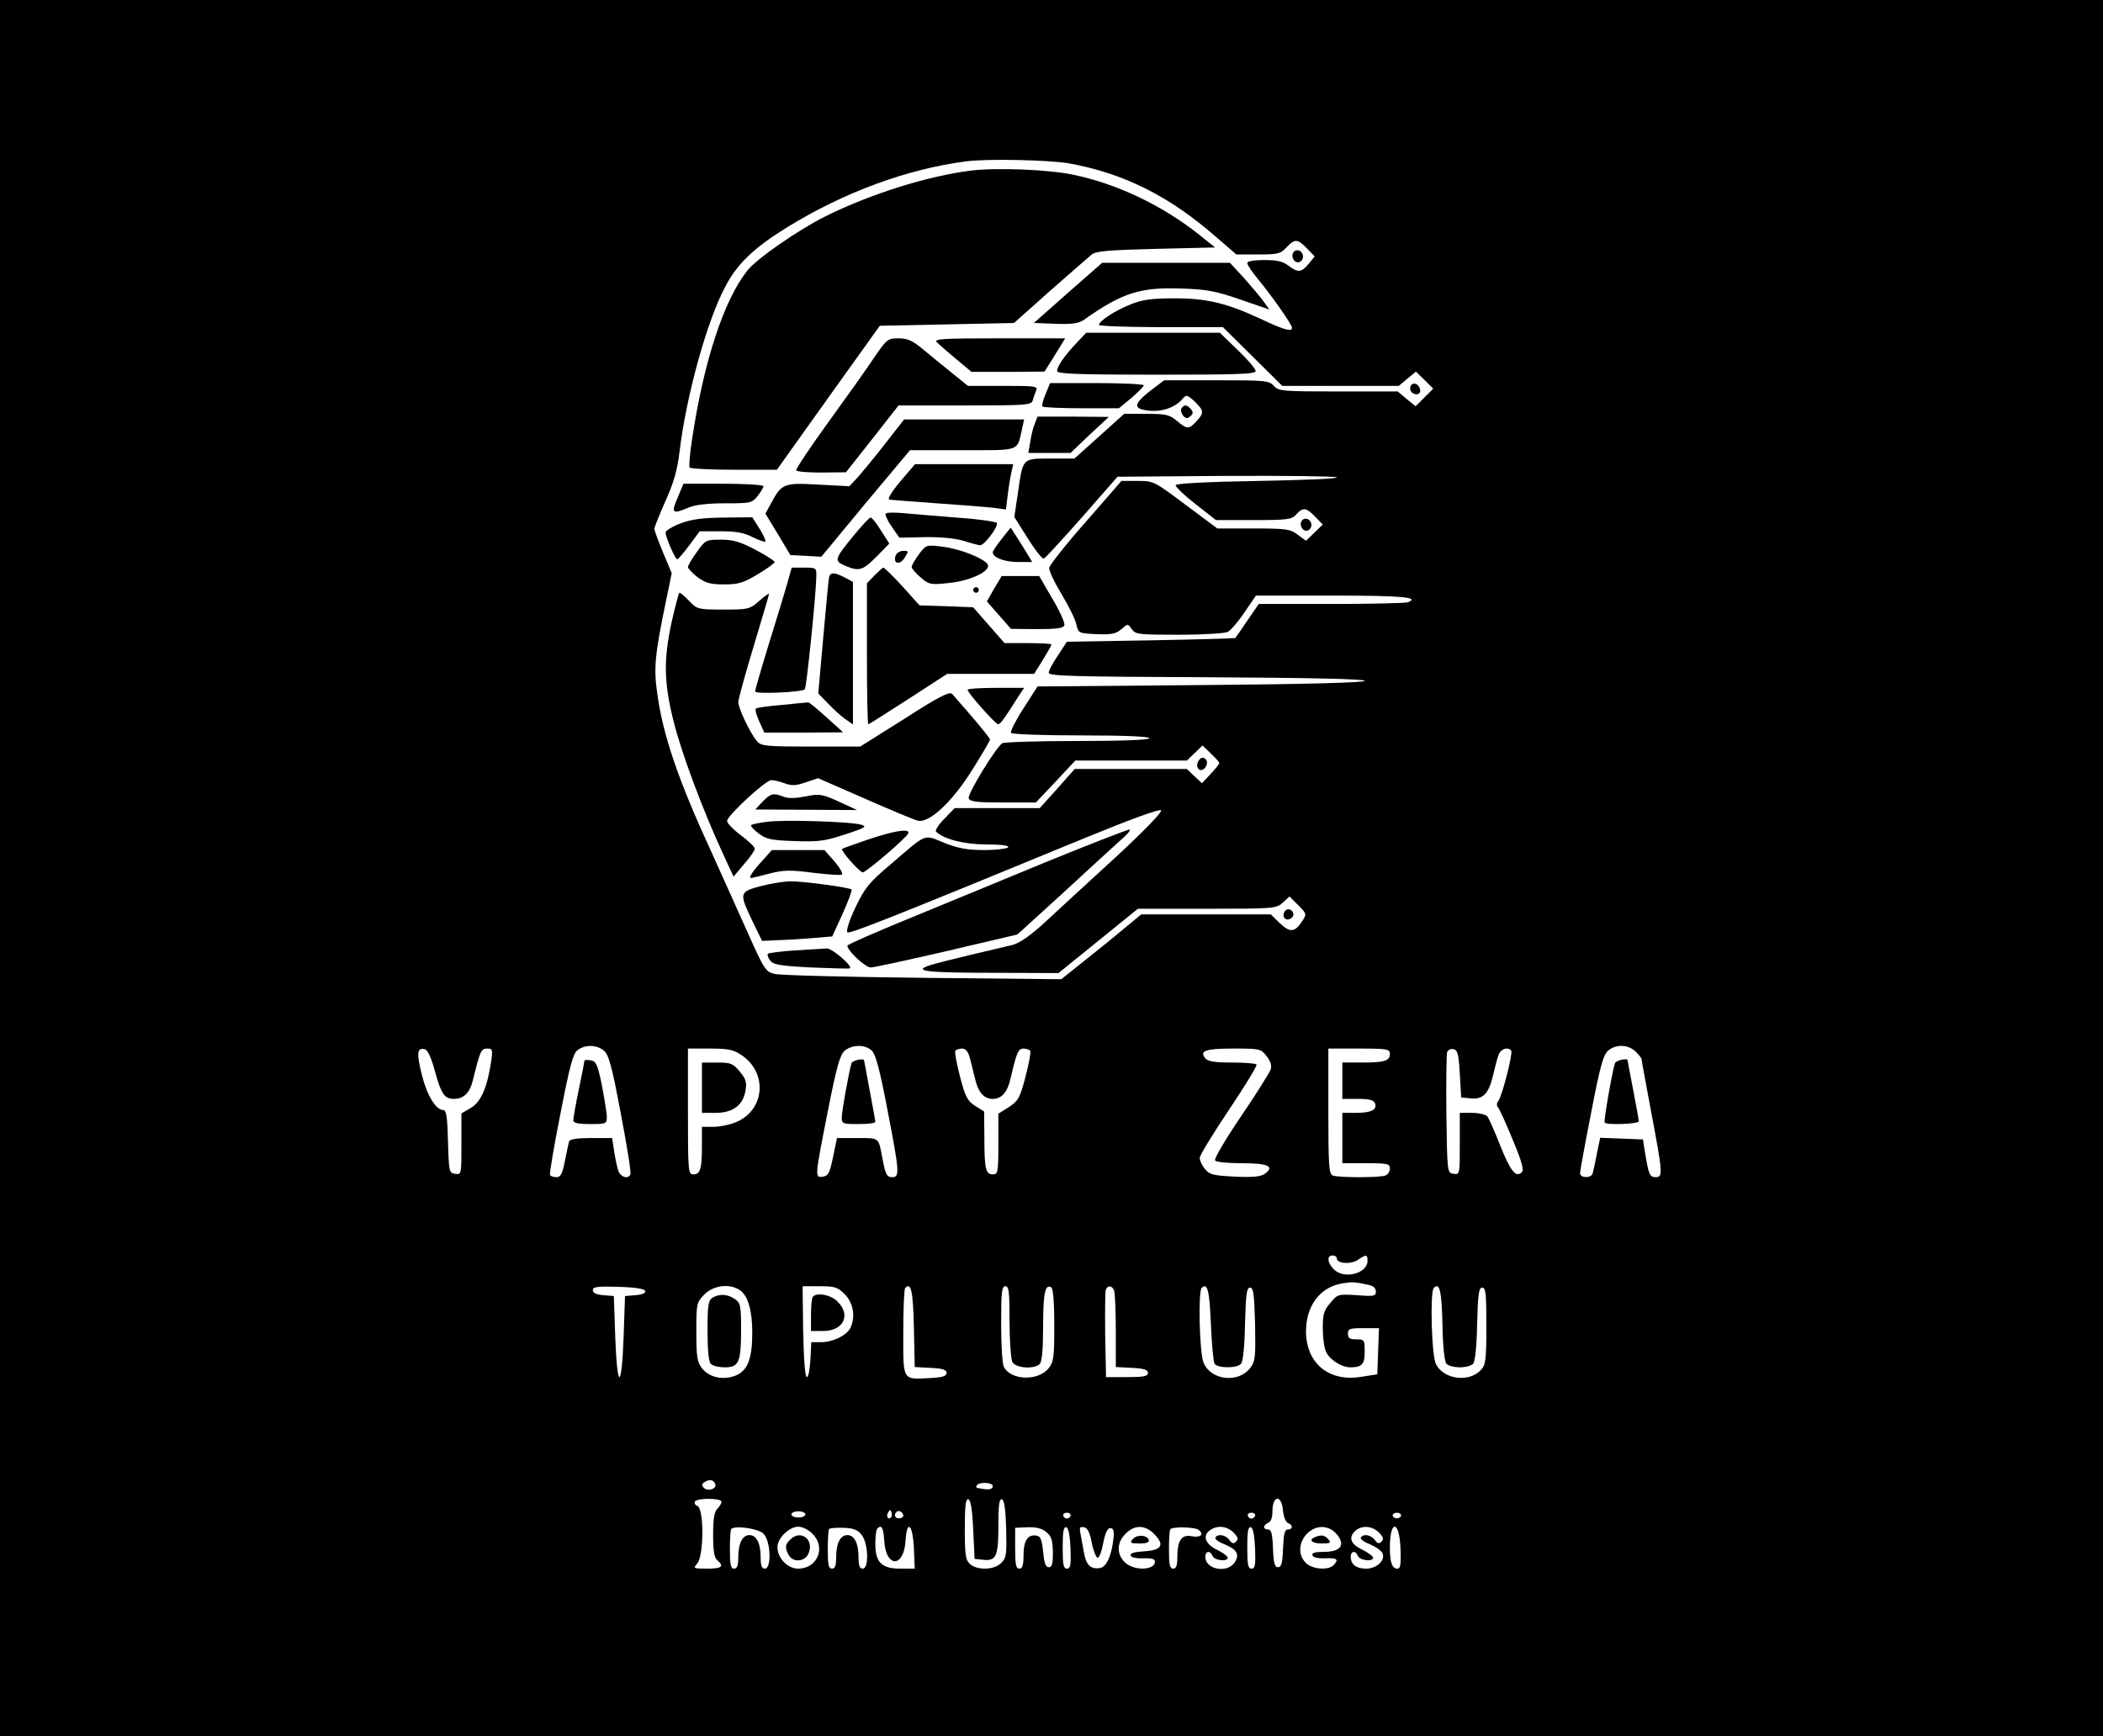 <?xml version="1.0" standalone="no"?>
<!DOCTYPE svg PUBLIC "-//W3C//DTD SVG 20010904//EN"
 "http://www.w3.org/TR/2001/REC-SVG-20010904/DTD/svg10.dtd">
<svg version="1.0" xmlns="http://www.w3.org/2000/svg"
 width="752pt" height="621pt" viewBox="0 0 752 621"
 preserveAspectRatio="xMidYMid meet">

<g transform="translate(0,621) scale(0.1,-0.1)"
fill="#000000" stroke="none">
<path d="M0 3105 l0 -3105 3760 0 3760 0 0 3105 0 3105 -3760 0 -3760 0 0
-3105z m3821 2521 c195 -35 359 -116 527 -263 l73 -63 78 0 c70 0 80 2 101 25
30 32 40 31 73 -3 l28 -29 -21 -26 c-26 -32 -39 -33 -73 -7 -19 15 -40 20 -86
20 -38 0 -61 -4 -61 -11 0 -6 17 -32 39 -58 48 -58 121 -162 121 -173 0 -16
-28 -8 -111 31 -122 57 -196 75 -314 74 -78 0 -112 -5 -153 -22 -55 -22 -112
-59 -112 -73 0 -4 100 -8 222 -8 l221 0 106 -105 106 -105 208 0 209 0 31 26
30 25 31 -30 31 -31 -32 -32 -31 -31 -32 26 -32 27 -212 0 c-200 0 -214 1
-231 20 -17 19 -31 20 -205 20 l-187 0 -45 -34 c-55 -42 -65 -62 -35 -70 55
-15 116 1 147 39 12 14 16 13 42 -11 34 -33 34 -41 6 -71 -27 -29 -33 -29 -70
2 -26 22 -39 25 -109 25 l-79 0 -89 -80 -89 -80 -86 0 c-101 0 -98 3 -116
-122 l-13 -87 48 -76 c26 -42 52 -74 57 -73 6 2 67 69 137 148 l127 145 384 3
c212 1 392 -1 400 -5 8 -5 -117 -10 -279 -13 -183 -3 -295 -9 -297 -15 -2 -5
30 -36 70 -67 l74 -58 134 0 c122 0 137 2 153 20 24 27 36 25 68 -8 l27 -28
-30 -29 -30 -29 -30 22 c-26 20 -41 22 -158 22 l-129 0 -114 85 c-112 84 -114
85 -171 85 l-58 0 -127 -146 c-71 -80 -129 -154 -131 -164 -2 -10 18 -52 44
-95 26 -43 50 -92 53 -109 7 -30 8 -31 72 -34 54 -2 69 1 89 18 23 20 23 20
37 0 13 -19 25 -20 169 -20 87 0 164 5 174 10 11 6 38 37 60 70 l41 60 274 0
c247 0 316 -6 269 -24 -9 -3 -132 -6 -274 -6 l-259 0 -41 -60 c-22 -33 -42
-61 -43 -62 -1 -1 -137 -5 -302 -8 l-300 -5 -32 -49 c-18 -26 -33 -54 -33 -62
0 -12 93 -14 565 -16 368 -2 565 -6 565 -13 0 -6 -205 -12 -585 -15 l-585 -5
-50 -78 c-28 -43 -48 -83 -45 -88 4 -5 111 -9 251 -9 156 0 244 -4 244 -10 0
-6 -93 -10 -257 -10 -142 0 -263 -4 -269 -8 -23 -15 -126 -183 -120 -197 4
-12 29 -15 123 -15 l117 0 71 75 70 75 199 0 200 0 28 27 28 27 30 -29 c17
-16 30 -31 30 -34 0 -3 -14 -21 -31 -39 l-31 -33 -27 25 -27 26 -201 0 -200 0
-62 -70 -63 -70 -152 0 -152 0 -37 -38 c-21 -21 -34 -42 -30 -46 27 -27 101
-46 180 -46 54 0 82 -4 78 -10 -3 -5 -42 -10 -85 -10 -62 0 -94 6 -144 26 -75
30 -58 37 -190 -76 -78 -66 -93 -84 -127 -155 -21 -44 -34 -84 -29 -89 7 -7
123 38 859 341 154 63 257 101 263 95 5 -5 -59 -72 -163 -168 -95 -87 -208
-191 -251 -231 -52 -48 -91 -75 -116 -82 -20 -5 -89 -21 -152 -36 -63 -15
-130 -32 -148 -38 -58 -20 -9 -26 233 -26 l230 -1 142 115 142 115 247 0 c241
0 248 1 271 22 l24 22 31 -31 c31 -31 31 -32 14 -58 -26 -40 -44 -41 -80 -6
l-32 31 -231 0 -232 0 -58 -48 c-32 -27 -96 -79 -143 -116 l-85 -68 -495 5
c-272 3 -511 9 -530 14 -33 8 -37 15 -101 158 -37 83 -94 209 -126 280 -118
256 -173 417 -193 567 -13 89 -8 139 32 331 l20 97 -31 74 c-17 41 -31 79 -31
85 0 6 18 50 39 98 30 66 43 111 51 178 24 200 98 467 163 589 43 83 103 140
223 214 203 125 429 208 639 235 74 10 297 5 366 -7z m-1662 -3173 c18 -15 29
-55 61 -226 22 -115 38 -213 34 -218 -10 -17 -34 -9 -43 14 -4 12 -11 43 -15
70 l-7 47 -75 0 c-51 0 -76 -4 -79 -12 -2 -7 -9 -39 -15 -70 -9 -46 -15 -58
-30 -58 -10 0 -21 3 -23 8 -3 4 14 102 37 219 33 170 45 215 61 227 27 21 68
20 94 -1z m959 -1 c14 -14 29 -73 55 -209 43 -223 45 -243 18 -243 -20 0 -25
9 -36 70 -14 73 -10 70 -89 70 l-73 0 -14 -67 c-12 -58 -17 -68 -36 -71 -30
-4 -30 -5 17 233 32 163 44 203 61 218 28 22 74 22 97 -1z m2730 -2 c12 -12
22 -24 22 -28 0 -4 16 -90 35 -192 41 -218 42 -230 15 -230 -21 0 -25 10 -38
90 l-7 45 -77 3 -76 3 -12 -58 c-6 -32 -13 -64 -15 -70 -6 -18 -45 -16 -45 1
0 8 18 106 40 218 32 166 43 206 61 221 28 23 70 22 97 -3z m-4292 -74 c22
-79 34 -96 67 -96 34 0 56 20 67 63 27 109 30 117 52 117 19 0 20 -4 15 -42
-14 -95 -36 -148 -73 -170 l-34 -20 0 -110 c0 -108 0 -109 -22 -106 -22 3 -23
7 -26 116 -2 83 -6 112 -16 112 -27 0 -58 50 -77 124 -20 80 -18 99 9 94 11
-2 24 -29 38 -82z m1095 61 c96 -64 84 -199 -21 -241 -22 -9 -58 -16 -80 -16
l-40 0 0 -69 c0 -82 -6 -101 -31 -101 -18 0 -19 11 -19 225 l0 225 79 0 c65 0
84 -4 112 -23z m818 -14 c5 -21 13 -51 17 -68 11 -51 32 -75 64 -75 32 0 53
24 64 75 21 90 27 105 46 105 10 0 21 -4 24 -8 3 -5 -5 -47 -17 -93 -20 -76
-26 -86 -59 -108 l-38 -24 0 -109 c0 -99 -2 -108 -19 -108 -26 0 -31 18 -31
128 l-1 97 -32 20 c-28 18 -35 32 -54 104 -12 47 -20 88 -17 93 3 4 14 8 24 8
14 0 22 -11 29 -37z m1060 10 c14 -17 19 -33 15 -47 -4 -12 -51 -87 -106 -168
-55 -81 -97 -152 -93 -158 3 -6 44 -10 95 -10 93 0 119 -11 84 -37 -14 -11
-41 -14 -108 -11 -78 4 -91 7 -107 27 -11 13 -19 31 -19 40 0 9 47 86 104 171
57 85 102 158 99 163 -2 4 -42 7 -87 7 -61 0 -87 4 -96 15 -22 27 0 35 100 35
95 0 99 -1 119 -27z m441 8 c0 -25 -19 -31 -101 -31 l-69 0 0 -65 0 -65 55 0
c42 0 57 -4 62 -16 8 -23 -14 -34 -69 -34 l-48 0 0 -90 0 -90 85 0 c77 0 85
-2 85 -19 0 -10 -7 -22 -16 -25 -20 -8 -168 -8 -188 0 -14 5 -16 35 -16 230
l0 224 110 0 c101 0 110 -2 110 -19z m250 -71 l5 -85 33 -3 c46 -5 66 17 82
86 7 31 16 65 21 75 10 18 34 23 43 9 6 -11 -33 -163 -46 -179 -7 -9 -7 -17 0
-25 5 -7 29 -59 52 -116 31 -74 40 -106 32 -114 -21 -21 -40 2 -77 94 -20 51
-41 99 -47 106 -6 6 -30 12 -54 12 l-44 0 0 -111 c0 -109 0 -110 -22 -107 -23
3 -23 4 -26 213 -1 115 0 216 3 223 3 7 13 12 22 10 15 -3 19 -17 23 -88z
m-440 -660 c0 -19 49 -23 75 -6 31 21 35 20 35 -3 0 -46 -84 -67 -120 -31 -24
24 -26 50 -5 50 8 0 15 -4 15 -10z m113 -95 c17 -3 27 -12 27 -24 0 -16 -7
-18 -68 -13 -67 4 -69 4 -95 -28 -23 -26 -27 -41 -27 -90 0 -33 5 -71 12 -85
13 -28 55 -55 87 -55 41 0 51 11 51 56 0 42 -1 44 -30 44 -23 0 -30 4 -30 20
0 18 7 20 55 20 l56 0 -3 -82 -3 -83 -58 -9 c-116 -19 -197 49 -197 164 1 91
50 156 128 170 37 6 45 6 95 -5z m-2586 -22 c3 -7 -10 -13 -34 -15 l-38 -3 -5
-145 c-3 -87 -9 -145 -15 -145 -6 0 -12 58 -15 145 l-5 145 -37 3 c-26 2 -38
8 -38 18 0 12 16 14 92 12 59 -2 93 -7 95 -15z m340 2 c28 -20 43 -73 43 -150
0 -91 -15 -133 -54 -152 -45 -21 -99 -11 -126 24 -17 22 -20 40 -20 130 0 102
1 105 29 134 34 33 91 40 128 14z m374 -14 c31 -31 39 -83 19 -122 -15 -26
-62 -49 -104 -49 l-35 0 -3 -62 c-2 -35 -7 -63 -13 -63 -6 0 -11 63 -13 163
l-2 162 61 0 c54 0 64 -3 90 -29z m247 -119 l3 -141 57 -3 c43 -2 57 -7 57
-18 0 -11 -14 -16 -54 -18 -106 -6 -101 -14 -101 162 0 84 3 156 7 160 21 21
28 -10 31 -142z m342 22 c0 -69 5 -134 10 -145 12 -22 78 -27 98 -7 8 8 12 52
12 133 0 119 7 154 29 141 7 -5 11 -52 11 -135 0 -114 -2 -131 -20 -154 -37
-47 -135 -44 -160 4 -6 10 -10 79 -10 153 0 114 2 136 15 136 13 0 15 -21 15
-126z m374 110 c3 -9 6 -74 6 -144 l0 -129 58 -3 c43 -2 57 -7 57 -18 0 -12
-15 -15 -75 -15 l-75 0 -3 150 c-1 82 0 155 2 162 7 18 23 16 30 -3z m346
-120 c3 -71 9 -135 13 -141 11 -17 82 -17 95 0 7 8 13 68 14 143 3 107 6 129
18 129 12 0 15 -22 18 -131 2 -119 1 -133 -18 -157 -43 -55 -140 -43 -166 19
-15 35 -20 254 -7 268 21 20 28 -10 33 -130z m828 1 c1 -74 7 -134 14 -142 6
-7 27 -13 48 -13 21 0 42 6 48 13 7 8 13 68 14 143 3 107 6 129 18 129 13 0
15 -22 15 -136 0 -120 -2 -140 -19 -158 -42 -46 -133 -35 -161 20 -16 29 -22
259 -8 273 21 21 28 -10 31 -129z m-2600 -573 c5 -17 -27 -27 -41 -13 -9 9 -8
14 3 21 18 11 32 8 38 -8z m992 -7 c0 -9 -10 -13 -27 -11 -35 5 -35 5 -30 14
9 13 57 11 57 -3z m-970 -56 c0 -6 -7 -17 -15 -25 -11 -11 -15 -37 -15 -93 0
-58 4 -82 15 -91 26 -22 16 -30 -37 -30 -49 0 -50 1 -35 18 24 26 25 197 1
206 -8 3 -12 10 -9 16 8 13 95 13 95 -1z m900 -100 l5 -104 28 -3 c49 -6 57
10 57 120 0 75 3 99 13 96 8 -3 13 -36 15 -106 2 -91 1 -103 -18 -122 -25 -25
-86 -27 -112 -3 -15 14 -18 32 -18 125 0 83 3 109 13 106 8 -3 14 -38 17 -109z
m1108 67 c2 -21 10 -40 18 -43 18 -7 18 -23 -1 -23 -11 0 -15 -16 -17 -67 -2
-53 -6 -68 -18 -68 -12 0 -16 15 -18 68 -2 51 -6 67 -17 67 -20 0 -19 16 0 24
9 3 15 18 15 39 0 61 33 64 38 3z m-1708 -12 c0 -6 -11 -11 -25 -11 -14 0 -25
5 -25 11 0 6 11 11 25 11 14 0 25 -5 25 -11z m306 -11 c-10 -10 -19 5 -10 18
6 11 8 11 12 0 2 -7 1 -15 -2 -18z m44 6 c0 -5 -7 -9 -15 -9 -15 0 -20 12 -9
23 8 8 24 -1 24 -14z m598 0 c-2 -6 -8 -10 -13 -10 -5 0 -11 4 -13 10 -2 6 4
11 13 11 9 0 15 -5 13 -11z m660 0 c-2 -6 -8 -10 -13 -10 -5 0 -11 4 -13 10
-2 6 4 11 13 11 9 0 15 -5 13 -11z m522 1 c0 -5 -7 -10 -15 -10 -8 0 -15 5
-15 10 0 6 7 10 15 10 8 0 15 -4 15 -10z m-2281 -64 c27 -24 31 -126 6 -126
-11 0 -15 11 -15 41 0 50 -15 79 -40 79 -25 0 -40 -29 -40 -79 0 -30 -4 -41
-15 -41 -12 0 -15 14 -15 68 0 38 2 71 5 74 14 13 94 2 114 -16z m176 -1 c50
-49 18 -125 -51 -125 -38 0 -74 38 -74 77 0 32 42 73 75 73 14 0 37 -11 50
-25z m176 -4 c24 -30 27 -121 4 -121 -11 0 -15 11 -15 41 0 50 -15 79 -40 79
-25 0 -40 -29 -40 -79 0 -30 -4 -41 -15 -41 -12 0 -15 14 -15 68 0 38 2 71 5
74 4 3 26 5 52 4 34 -1 50 -7 64 -25z m81 -22 c6 -97 70 -96 76 0 5 80 26 60
30 -27 l3 -72 -51 0 c-67 0 -90 22 -90 88 0 27 3 52 7 55 15 16 22 4 25 -44z
m579 32 c19 -15 23 -29 24 -72 0 -42 -3 -54 -15 -54 -11 0 -16 15 -20 55 -4
42 -9 56 -23 58 -31 6 -47 -17 -47 -69 0 -37 -4 -49 -15 -49 -12 0 -15 15 -15
73 l0 73 44 2 c31 1 52 -4 67 -17z m87 -59 c2 -60 0 -72 -13 -72 -12 0 -15 14
-15 76 0 56 3 75 13 72 8 -3 13 -30 15 -76z m76 20 c6 -29 16 -53 21 -53 6 0
15 24 20 53 7 35 15 53 25 53 11 0 14 -9 12 -34 -7 -65 -25 -106 -50 -109 -32
-5 -49 12 -56 56 -4 20 -9 50 -12 65 -5 24 -3 28 12 25 13 -2 21 -18 28 -56z
m222 33 c40 -40 29 -59 -34 -63 -36 -2 -52 -7 -49 -15 2 -7 21 -11 46 -10 28
1 41 -2 41 -12 0 -31 -74 -34 -107 -3 -31 29 -30 72 2 103 31 32 69 32 101 0z
m161 13 c20 -16 5 -28 -26 -22 -36 7 -51 -15 -51 -75 0 -30 -4 -41 -15 -41
-12 0 -15 14 -15 68 0 38 2 71 5 73 9 10 90 8 102 -3z m124 -9 c16 -16 18 -24
9 -32 -8 -9 -15 -8 -24 6 -14 18 -41 23 -50 8 -3 -5 12 -16 33 -24 45 -19 55
-37 35 -66 -28 -39 -104 -23 -104 21 0 22 18 24 26 3 7 -16 54 -21 54 -6 0 5
-17 18 -37 28 -43 20 -54 50 -27 70 26 19 61 16 85 -8z m77 -57 c2 -60 0 -72
-13 -72 -12 0 -15 14 -15 76 0 56 3 75 13 72 8 -3 13 -30 15 -76z m272 68 c11
-6 24 -20 30 -31 17 -31 -4 -49 -57 -49 -31 0 -43 -4 -40 -12 2 -8 20 -12 46
-11 42 2 50 -4 29 -25 -19 -19 -76 -14 -98 8 -58 58 18 159 90 120z m171 -11
c16 -16 18 -24 9 -32 -8 -9 -15 -8 -24 6 -14 18 -41 23 -50 8 -3 -5 12 -16 33
-24 21 -9 41 -23 45 -33 10 -25 -22 -54 -59 -54 -35 0 -55 15 -55 42 0 22 18
24 26 3 7 -16 54 -21 54 -6 0 5 -17 18 -37 28 -43 20 -52 43 -28 67 23 22 61
20 86 -5z m77 -57 c2 -57 0 -72 -11 -72 -19 0 -27 22 -27 75 0 102 34 99 38
-3z"/>
<path d="M3472 5600 c-157 -20 -361 -84 -523 -165 -99 -50 -244 -151 -277
-193 -84 -107 -155 -323 -197 -601 -8 -52 -12 -98 -9 -103 3 -4 74 -8 159 -8
l153 0 184 258 184 257 240 5 240 5 129 115 c72 63 139 122 149 130 15 12 63
16 230 20 l211 5 -60 48 c-129 102 -291 180 -447 212 -89 19 -273 26 -366 15z"/>
<path d="M4623 5304 c-7 -19 11 -39 26 -30 16 10 13 33 -4 40 -9 3 -18 -1 -22
-10z"/>
<path d="M3819 5163 l-122 -108 78 -3 c61 -2 82 1 102 15 136 96 201 117 351
111 90 -3 123 -10 209 -40 l102 -35 -20 28 c-11 16 -43 53 -70 84 l-51 55
-228 0 -229 0 -122 -107z"/>
<path d="M3849 4983 c-43 -46 -69 -83 -69 -100 0 -10 74 -13 355 -13 290 0
355 2 355 13 0 8 -29 42 -64 75 l-64 62 -239 0 -239 0 -35 -37z"/>
<path d="M3127 4933 c-25 -38 -99 -142 -165 -233 -66 -91 -117 -168 -115 -172
2 -5 43 -8 91 -8 l87 1 94 119 94 120 238 0 c217 0 237 1 242 18 2 9 8 25 12
35 7 16 -3 17 -119 17 l-125 0 -58 47 c-32 26 -79 64 -104 85 -36 30 -54 38
-86 38 -38 0 -42 -3 -86 -67z"/>
<path d="M3350 4986 c8 -8 39 -35 69 -60 l55 -46 130 0 131 1 37 59 37 60
-236 0 c-204 0 -235 -2 -223 -14z"/>
<path d="M3739 4801 c-10 -22 -14 -42 -11 -45 3 -3 66 -6 139 -6 l134 0 45 37
c24 21 44 41 44 45 0 4 -75 8 -167 8 l-168 0 -16 -39z"/>
<path d="M5045 4831 c-8 -15 3 -31 21 -31 9 0 14 7 12 17 -4 20 -24 28 -33 14z"/>
<path d="M4225 4750 c-4 -6 -1 -17 5 -26 10 -11 16 -12 26 -3 11 9 11 15 3 25
-14 17 -25 18 -34 4z"/>
<path d="M3700 4694 c-6 -14 -13 -43 -16 -65 l-7 -39 76 0 75 0 68 65 69 64
-128 1 -127 0 -10 -26z"/>
<path d="M3165 4623 c-38 -49 -82 -102 -98 -120 l-30 -32 -112 6 c-124 7 -130
4 -170 -71 l-18 -33 45 -74 44 -74 56 -3 55 -3 158 191 159 190 188 0 c211 0
194 -6 213 78 l7 32 -215 0 -214 0 -68 -87z"/>
<path d="M3219 4488 c-33 -40 -47 -64 -38 -65 8 -1 84 -7 169 -13 85 -6 176
-13 201 -16 l46 -6 6 48 c3 27 9 64 13 82 l7 32 -176 0 -175 0 -53 -62z"/>
<path d="M2423 4430 c-24 -56 -19 -60 40 -35 24 10 69 15 131 15 90 0 95 1
115 26 12 15 21 31 21 35 0 5 -64 9 -143 9 l-143 0 -21 -50z"/>
<path d="M3167 4373 c-3 -4 7 -26 22 -47 l27 -39 90 2 c56 1 107 -4 139 -13
28 -9 55 -16 60 -16 16 0 68 71 59 80 -5 5 -70 14 -144 19 -74 6 -160 13 -192
16 -31 3 -59 2 -61 -2z"/>
<path d="M2433 4338 c-29 -11 -53 -26 -53 -32 0 -17 34 -96 42 -96 3 0 23 23
43 50 l37 50 74 0 c56 0 85 -5 115 -21 23 -11 43 -18 46 -16 2 3 -7 24 -21 46
l-26 41 -103 -1 c-76 -1 -115 -6 -154 -21z"/>
<path d="M3052 4294 c-70 -86 -71 -90 -26 -109 47 -19 60 -15 112 38 l42 43
-30 47 c-16 26 -33 47 -37 46 -5 0 -32 -30 -61 -65z"/>
<path d="M4653 4344 c-7 -19 11 -39 26 -30 16 10 13 33 -4 40 -9 3 -18 -1 -22
-10z"/>
<path d="M3582 4283 c-18 -23 -32 -44 -32 -48 0 -19 40 -34 88 -35 l53 0 -23
38 c-13 21 -30 49 -39 62 l-15 23 -32 -40z"/>
<path d="M2492 4236 c-18 -24 -32 -49 -32 -54 0 -5 15 -21 34 -36 29 -21 45
-26 95 -26 51 0 69 5 120 36 34 20 61 40 61 44 0 4 -31 24 -69 44 -55 29 -80
36 -123 36 -53 0 -56 -1 -86 -44z"/>
<path d="M3286 4228 c-14 -19 -26 -40 -26 -46 0 -5 14 -22 32 -37 30 -26 36
-27 101 -20 81 8 157 46 137 69 -18 22 -101 54 -161 61 -56 7 -57 7 -83 -27z"/>
<path d="M3203 4224 c-11 -29 13 -37 31 -10 16 25 16 26 -4 26 -11 0 -23 -7
-27 -16z"/>
<path d="M2815 4123 c-9 -32 -39 -130 -66 -217 -27 -88 -49 -164 -49 -169 0
-10 167 -3 178 8 6 6 40 338 41 403 1 31 0 32 -43 32 l-45 0 -16 -57z"/>
<path d="M3127 4152 l-27 -28 0 -252 c0 -139 2 -252 5 -252 3 0 67 41 143 90
l139 90 156 0 155 0 31 50 c17 28 31 52 31 55 0 3 -38 5 -84 5 l-84 0 -56 64
-56 64 -96 4 -96 3 -61 68 c-34 37 -65 67 -68 67 -3 0 -17 -13 -32 -28z"/>
<path d="M2965 4148 c-2 -7 -11 -104 -21 -216 l-18 -202 35 -36 c19 -20 46
-45 62 -56 l27 -19 0 255 0 255 -30 16 c-35 18 -49 19 -55 3z"/>
<path d="M3555 4105 l-26 -46 43 -49 43 -49 93 -1 c69 0 94 3 98 14 3 7 -16
50 -43 95 l-47 81 -67 0 -67 0 -27 -45z"/>
<path d="M3480 4100 c0 -5 5 -10 10 -10 6 0 10 5 10 10 0 6 -4 10 -10 10 -5 0
-10 -4 -10 -10z"/>
<path d="M2402 3987 c-30 -139 -28 -219 7 -358 28 -113 106 -321 177 -474 l37
-80 38 45 c22 25 39 50 38 55 0 6 -22 27 -50 48 -27 20 -49 43 -49 51 0 19
138 146 158 146 9 0 30 -5 47 -11 25 -10 41 -9 76 3 l44 15 167 -73 c91 -40
177 -76 190 -79 41 -10 124 68 196 184 34 54 62 102 62 106 0 6 -53 70 -135
163 -9 10 -44 -7 -170 -88 l-159 -100 -176 0 c-156 0 -179 2 -192 18 -24 26
-68 119 -68 141 0 10 25 101 55 200 30 100 55 184 55 187 0 3 -16 -8 -35 -25
-34 -30 -39 -31 -128 -31 -91 0 -94 1 -122 30 -16 17 -31 30 -35 30 -3 0 -15
-46 -28 -103z"/>
<path d="M3460 3743 c0 -11 100 -123 109 -123 8 0 20 16 75 103 l18 27 -101 0
c-55 0 -101 -3 -101 -7z"/>
<path d="M2797 3689 c-49 -4 -91 -10 -94 -13 -4 -3 2 -24 12 -46 l18 -40 141
0 141 1 -60 54 c-33 30 -62 54 -65 53 -3 0 -45 -4 -93 -9z"/>
<path d="M4283 3484 c-9 -23 11 -38 26 -20 13 16 7 36 -10 36 -5 0 -12 -7 -16
-16z"/>
<path d="M2727 3343 l-26 -28 182 -1 182 -1 -65 30 c-60 27 -69 29 -118 19
-35 -7 -62 -8 -78 -2 -38 15 -48 13 -77 -17z"/>
<path d="M2743 3271 c-28 -3 -54 -9 -57 -12 -3 -3 9 -16 27 -30 28 -21 45 -24
129 -27 85 -3 108 0 180 24 74 24 80 28 56 35 -41 11 -276 18 -335 10z"/>
<path d="M3745 3129 c-159 -66 -386 -159 -502 -207 -117 -48 -213 -90 -213
-94 0 -18 64 -78 84 -78 11 0 134 27 273 59 l251 59 168 153 c92 85 183 168
203 186 20 17 34 33 31 36 -3 3 -135 -49 -295 -114z"/>
<path d="M3105 3208 c-49 -17 -92 -32 -94 -34 -6 -5 63 -84 74 -84 12 0 158
125 163 140 6 18 -51 9 -143 -22z"/>
<path d="M2728 3134 c-36 -39 -53 -64 -42 -64 3 0 33 7 66 16 51 13 75 13 153
3 51 -6 98 -10 105 -7 6 2 -5 22 -25 46 l-37 42 -94 0 -94 0 -32 -36z"/>
<path d="M2720 3041 c-77 -21 -78 -24 -28 -128 l33 -68 65 3 c36 1 92 5 126 8
l60 5 37 81 c20 45 35 84 32 87 -8 7 -173 30 -220 29 -22 0 -69 -8 -105 -17z"/>
<path d="M4597 2954 c-14 -14 -7 -35 11 -32 9 2 17 10 17 17 0 16 -18 25 -28
15z"/>
<path d="M2843 2811 c-50 -3 -94 -9 -97 -12 -3 -3 0 -14 8 -24 11 -15 33 -19
147 -25 74 -3 136 -5 138 -3 11 8 -65 73 -83 71 -12 -1 -62 -4 -113 -7z"/>
<path d="M2090 2417 c0 -3 -9 -49 -20 -102 -11 -53 -20 -103 -20 -111 0 -10
15 -14 60 -14 59 0 60 1 60 28 -1 15 -9 65 -18 112 -15 74 -21 85 -40 88 -12
2 -22 1 -22 -1z"/>
<path d="M3045 2408 c-9 -29 -35 -172 -35 -194 0 -23 3 -24 60 -24 33 0 60 3
60 8 0 4 -9 54 -20 112 -11 58 -20 106 -20 107 0 10 -41 1 -45 -9z"/>
<path d="M5775 2408 c-11 -35 -41 -208 -37 -213 10 -9 122 -5 122 5 0 5 -9 56
-20 112 -11 57 -20 104 -20 106 0 9 -41 0 -45 -10z"/>
<path d="M2510 2320 l0 -90 49 0 c62 0 99 28 107 81 5 28 1 41 -21 67 -24 29
-32 32 -81 32 l-54 0 0 -90z"/>
<path d="M2548 1569 c-15 -9 -18 -26 -18 -117 0 -71 4 -112 12 -120 7 -7 29
-12 50 -12 50 0 58 18 58 134 0 87 -2 96 -22 110 -26 18 -55 20 -80 5z"/>
<path d="M2907 1573 c-4 -3 -7 -33 -7 -65 l0 -58 44 0 c72 0 100 57 51 105
-23 24 -73 34 -88 18z"/>
<path d="M2826 704 c-19 -18 -20 -28 -6 -55 15 -28 58 -25 71 5 22 49 -28 88
-65 50z"/>
<path d="M4050 705 c-11 -13 -8 -15 25 -15 25 0 35 4 33 13 -7 18 -43 20 -58
2z"/>
<path d="M4703 713 c-26 -10 -12 -23 23 -23 31 0 35 2 24 15 -13 15 -25 17
-47 8z"/>
</g>
</svg>
